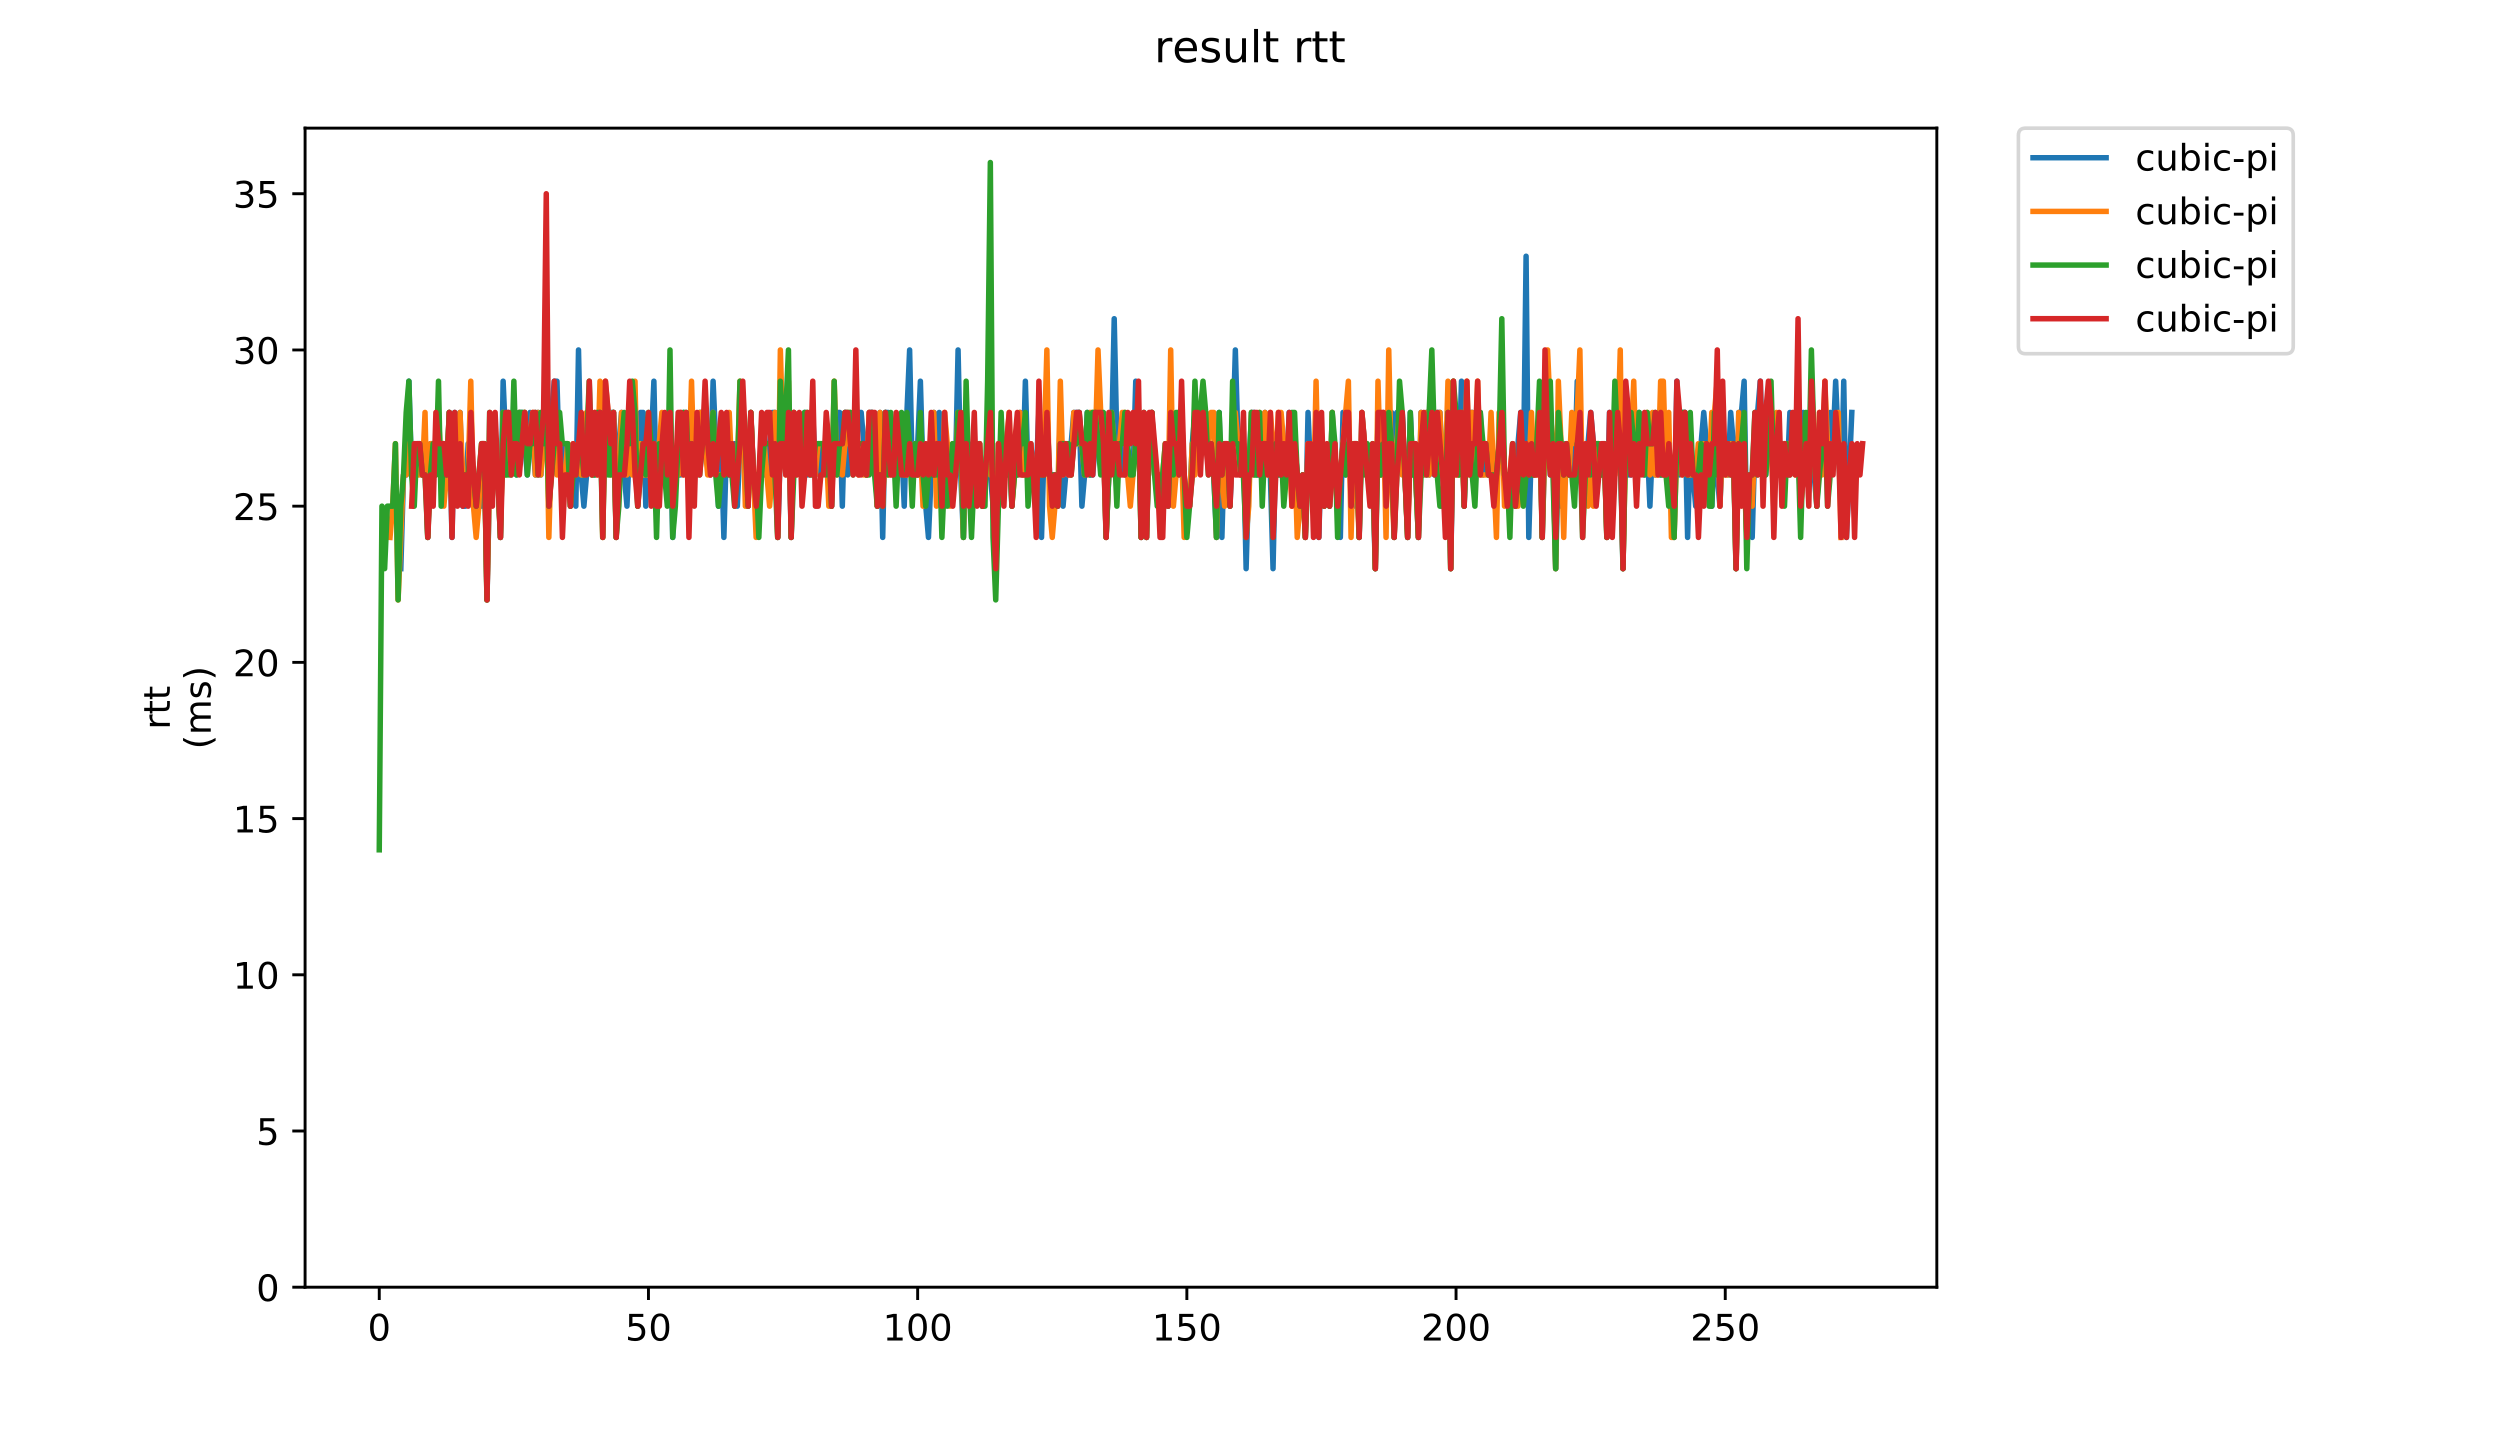 <?xml version="1.0" encoding="utf-8" standalone="no"?>
<!DOCTYPE svg PUBLIC "-//W3C//DTD SVG 1.1//EN"
  "http://www.w3.org/Graphics/SVG/1.1/DTD/svg11.dtd">
<!-- Created with matplotlib (https://matplotlib.org/) -->
<svg height="396pt" version="1.1" viewBox="0 0 684 396" width="684pt" xmlns="http://www.w3.org/2000/svg" xmlns:xlink="http://www.w3.org/1999/xlink">
 <defs>
  <style type="text/css">
*{stroke-linecap:butt;stroke-linejoin:round;}
  </style>
 </defs>
 <g id="figure_1">
  <g id="patch_1">
   <path d="M 0 396 
L 684 396 
L 684 0 
L 0 0 
z
" style="fill:#ffffff;"/>
  </g>
  <g id="axes_1">
   <g id="patch_2">
    <path d="M 83.472 352.174 
L 529.913 352.174 
L 529.913 35.062 
L 83.472 35.062 
z
" style="fill:#ffffff;"/>
   </g>
   <g id="matplotlib.axis_1">
    <g id="xtick_1">
     <g id="line2d_1">
      <defs>
       <path d="M 0 0 
L 0 3.5 
" id="mb4ad4f5ffb" style="stroke:#000000;stroke-width:0.8;"/>
      </defs>
      <g>
       <use style="stroke:#000000;stroke-width:0.8;" x="103.765" xlink:href="#mb4ad4f5ffb" y="352.174"/>
      </g>
     </g>
     <g id="text_1">
      <!-- 0 -->
      <defs>
       <path d="M 31.781 66.406 
Q 24.172 66.406 20.328 58.906 
Q 16.5 51.422 16.5 36.375 
Q 16.5 21.391 20.328 13.891 
Q 24.172 6.391 31.781 6.391 
Q 39.453 6.391 43.281 13.891 
Q 47.125 21.391 47.125 36.375 
Q 47.125 51.422 43.281 58.906 
Q 39.453 66.406 31.781 66.406 
z
M 31.781 74.219 
Q 44.047 74.219 50.516 64.516 
Q 56.984 54.828 56.984 36.375 
Q 56.984 17.969 50.516 8.266 
Q 44.047 -1.422 31.781 -1.422 
Q 19.531 -1.422 13.062 8.266 
Q 6.594 17.969 6.594 36.375 
Q 6.594 54.828 13.062 64.516 
Q 19.531 74.219 31.781 74.219 
z
" id="DejaVuSans-48"/>
      </defs>
      <g transform="translate(100.584 366.773)scale(0.1 -0.1)">
       <use xlink:href="#DejaVuSans-48"/>
      </g>
     </g>
    </g>
    <g id="xtick_2">
     <g id="line2d_2">
      <g>
       <use style="stroke:#000000;stroke-width:0.8;" x="177.418" xlink:href="#mb4ad4f5ffb" y="352.174"/>
      </g>
     </g>
     <g id="text_2">
      <!-- 50 -->
      <defs>
       <path d="M 10.797 72.906 
L 49.516 72.906 
L 49.516 64.594 
L 19.828 64.594 
L 19.828 46.734 
Q 21.969 47.469 24.109 47.828 
Q 26.266 48.188 28.422 48.188 
Q 40.625 48.188 47.75 41.5 
Q 54.891 34.812 54.891 23.391 
Q 54.891 11.625 47.562 5.094 
Q 40.234 -1.422 26.906 -1.422 
Q 22.312 -1.422 17.547 -0.641 
Q 12.797 0.141 7.719 1.703 
L 7.719 11.625 
Q 12.109 9.234 16.797 8.062 
Q 21.484 6.891 26.703 6.891 
Q 35.156 6.891 40.078 11.328 
Q 45.016 15.766 45.016 23.391 
Q 45.016 31 40.078 35.438 
Q 35.156 39.891 26.703 39.891 
Q 22.75 39.891 18.812 39.016 
Q 14.891 38.141 10.797 36.281 
z
" id="DejaVuSans-53"/>
      </defs>
      <g transform="translate(171.055 366.773)scale(0.1 -0.1)">
       <use xlink:href="#DejaVuSans-53"/>
       <use x="63.623" xlink:href="#DejaVuSans-48"/>
      </g>
     </g>
    </g>
    <g id="xtick_3">
     <g id="line2d_3">
      <g>
       <use style="stroke:#000000;stroke-width:0.8;" x="251.071" xlink:href="#mb4ad4f5ffb" y="352.174"/>
      </g>
     </g>
     <g id="text_3">
      <!-- 100 -->
      <defs>
       <path d="M 12.406 8.297 
L 28.516 8.297 
L 28.516 63.922 
L 10.984 60.406 
L 10.984 69.391 
L 28.422 72.906 
L 38.281 72.906 
L 38.281 8.297 
L 54.391 8.297 
L 54.391 0 
L 12.406 0 
z
" id="DejaVuSans-49"/>
      </defs>
      <g transform="translate(241.527 366.773)scale(0.1 -0.1)">
       <use xlink:href="#DejaVuSans-49"/>
       <use x="63.623" xlink:href="#DejaVuSans-48"/>
       <use x="127.246" xlink:href="#DejaVuSans-48"/>
      </g>
     </g>
    </g>
    <g id="xtick_4">
     <g id="line2d_4">
      <g>
       <use style="stroke:#000000;stroke-width:0.8;" x="324.724" xlink:href="#mb4ad4f5ffb" y="352.174"/>
      </g>
     </g>
     <g id="text_4">
      <!-- 150 -->
      <g transform="translate(315.18 366.773)scale(0.1 -0.1)">
       <use xlink:href="#DejaVuSans-49"/>
       <use x="63.623" xlink:href="#DejaVuSans-53"/>
       <use x="127.246" xlink:href="#DejaVuSans-48"/>
      </g>
     </g>
    </g>
    <g id="xtick_5">
     <g id="line2d_5">
      <g>
       <use style="stroke:#000000;stroke-width:0.8;" x="398.376" xlink:href="#mb4ad4f5ffb" y="352.174"/>
      </g>
     </g>
     <g id="text_5">
      <!-- 200 -->
      <defs>
       <path d="M 19.188 8.297 
L 53.609 8.297 
L 53.609 0 
L 7.328 0 
L 7.328 8.297 
Q 12.938 14.109 22.625 23.891 
Q 32.328 33.688 34.812 36.531 
Q 39.547 41.844 41.422 45.531 
Q 43.312 49.219 43.312 52.781 
Q 43.312 58.594 39.234 62.25 
Q 35.156 65.922 28.609 65.922 
Q 23.969 65.922 18.812 64.312 
Q 13.672 62.703 7.812 59.422 
L 7.812 69.391 
Q 13.766 71.781 18.938 73 
Q 24.125 74.219 28.422 74.219 
Q 39.75 74.219 46.484 68.547 
Q 53.219 62.891 53.219 53.422 
Q 53.219 48.922 51.531 44.891 
Q 49.859 40.875 45.406 35.406 
Q 44.188 33.984 37.641 27.219 
Q 31.109 20.453 19.188 8.297 
z
" id="DejaVuSans-50"/>
      </defs>
      <g transform="translate(388.833 366.773)scale(0.1 -0.1)">
       <use xlink:href="#DejaVuSans-50"/>
       <use x="63.623" xlink:href="#DejaVuSans-48"/>
       <use x="127.246" xlink:href="#DejaVuSans-48"/>
      </g>
     </g>
    </g>
    <g id="xtick_6">
     <g id="line2d_6">
      <g>
       <use style="stroke:#000000;stroke-width:0.8;" x="472.029" xlink:href="#mb4ad4f5ffb" y="352.174"/>
      </g>
     </g>
     <g id="text_6">
      <!-- 250 -->
      <g transform="translate(462.486 366.773)scale(0.1 -0.1)">
       <use xlink:href="#DejaVuSans-50"/>
       <use x="63.623" xlink:href="#DejaVuSans-53"/>
       <use x="127.246" xlink:href="#DejaVuSans-48"/>
      </g>
     </g>
    </g>
   </g>
   <g id="matplotlib.axis_2">
    <g id="ytick_1">
     <g id="line2d_7">
      <defs>
       <path d="M 0 0 
L -3.5 0 
" id="m23dacf90a1" style="stroke:#000000;stroke-width:0.8;"/>
      </defs>
      <g>
       <use style="stroke:#000000;stroke-width:0.8;" x="83.472" xlink:href="#m23dacf90a1" y="352.174"/>
      </g>
     </g>
     <g id="text_7">
      <!-- 0 -->
      <g transform="translate(70.11 355.973)scale(0.1 -0.1)">
       <use xlink:href="#DejaVuSans-48"/>
      </g>
     </g>
    </g>
    <g id="ytick_2">
     <g id="line2d_8">
      <g>
       <use style="stroke:#000000;stroke-width:0.8;" x="83.472" xlink:href="#m23dacf90a1" y="309.437"/>
      </g>
     </g>
     <g id="text_8">
      <!-- 5 -->
      <g transform="translate(70.11 313.236)scale(0.1 -0.1)">
       <use xlink:href="#DejaVuSans-53"/>
      </g>
     </g>
    </g>
    <g id="ytick_3">
     <g id="line2d_9">
      <g>
       <use style="stroke:#000000;stroke-width:0.8;" x="83.472" xlink:href="#m23dacf90a1" y="266.699"/>
      </g>
     </g>
     <g id="text_9">
      <!-- 10 -->
      <g transform="translate(63.747 270.499)scale(0.1 -0.1)">
       <use xlink:href="#DejaVuSans-49"/>
       <use x="63.623" xlink:href="#DejaVuSans-48"/>
      </g>
     </g>
    </g>
    <g id="ytick_4">
     <g id="line2d_10">
      <g>
       <use style="stroke:#000000;stroke-width:0.8;" x="83.472" xlink:href="#m23dacf90a1" y="223.962"/>
      </g>
     </g>
     <g id="text_10">
      <!-- 15 -->
      <g transform="translate(63.747 227.761)scale(0.1 -0.1)">
       <use xlink:href="#DejaVuSans-49"/>
       <use x="63.623" xlink:href="#DejaVuSans-53"/>
      </g>
     </g>
    </g>
    <g id="ytick_5">
     <g id="line2d_11">
      <g>
       <use style="stroke:#000000;stroke-width:0.8;" x="83.472" xlink:href="#m23dacf90a1" y="181.224"/>
      </g>
     </g>
     <g id="text_11">
      <!-- 20 -->
      <g transform="translate(63.747 185.024)scale(0.1 -0.1)">
       <use xlink:href="#DejaVuSans-50"/>
       <use x="63.623" xlink:href="#DejaVuSans-48"/>
      </g>
     </g>
    </g>
    <g id="ytick_6">
     <g id="line2d_12">
      <g>
       <use style="stroke:#000000;stroke-width:0.8;" x="83.472" xlink:href="#m23dacf90a1" y="138.487"/>
      </g>
     </g>
     <g id="text_12">
      <!-- 25 -->
      <g transform="translate(63.747 142.286)scale(0.1 -0.1)">
       <use xlink:href="#DejaVuSans-50"/>
       <use x="63.623" xlink:href="#DejaVuSans-53"/>
      </g>
     </g>
    </g>
    <g id="ytick_7">
     <g id="line2d_13">
      <g>
       <use style="stroke:#000000;stroke-width:0.8;" x="83.472" xlink:href="#m23dacf90a1" y="95.75"/>
      </g>
     </g>
     <g id="text_13">
      <!-- 30 -->
      <defs>
       <path d="M 40.578 39.312 
Q 47.656 37.797 51.625 33 
Q 55.609 28.219 55.609 21.188 
Q 55.609 10.406 48.188 4.484 
Q 40.766 -1.422 27.094 -1.422 
Q 22.516 -1.422 17.656 -0.516 
Q 12.797 0.391 7.625 2.203 
L 7.625 11.719 
Q 11.719 9.328 16.594 8.109 
Q 21.484 6.891 26.812 6.891 
Q 36.078 6.891 40.938 10.547 
Q 45.797 14.203 45.797 21.188 
Q 45.797 27.641 41.281 31.266 
Q 36.766 34.906 28.719 34.906 
L 20.219 34.906 
L 20.219 43.016 
L 29.109 43.016 
Q 36.375 43.016 40.234 45.922 
Q 44.094 48.828 44.094 54.297 
Q 44.094 59.906 40.109 62.906 
Q 36.141 65.922 28.719 65.922 
Q 24.656 65.922 20.016 65.031 
Q 15.375 64.156 9.812 62.312 
L 9.812 71.094 
Q 15.438 72.656 20.344 73.438 
Q 25.25 74.219 29.594 74.219 
Q 40.828 74.219 47.359 69.109 
Q 53.906 64.016 53.906 55.328 
Q 53.906 49.266 50.438 45.094 
Q 46.969 40.922 40.578 39.312 
z
" id="DejaVuSans-51"/>
      </defs>
      <g transform="translate(63.747 99.549)scale(0.1 -0.1)">
       <use xlink:href="#DejaVuSans-51"/>
       <use x="63.623" xlink:href="#DejaVuSans-48"/>
      </g>
     </g>
    </g>
    <g id="ytick_8">
     <g id="line2d_14">
      <g>
       <use style="stroke:#000000;stroke-width:0.8;" x="83.472" xlink:href="#m23dacf90a1" y="53.012"/>
      </g>
     </g>
     <g id="text_14">
      <!-- 35 -->
      <g transform="translate(63.747 56.811)scale(0.1 -0.1)">
       <use xlink:href="#DejaVuSans-51"/>
       <use x="63.623" xlink:href="#DejaVuSans-53"/>
      </g>
     </g>
    </g>
    <g id="text_15">
     <!-- rtt -->
     <defs>
      <path d="M 41.109 46.297 
Q 39.594 47.172 37.812 47.578 
Q 36.031 48 33.891 48 
Q 26.266 48 22.188 43.047 
Q 18.109 38.094 18.109 28.812 
L 18.109 0 
L 9.078 0 
L 9.078 54.688 
L 18.109 54.688 
L 18.109 46.188 
Q 20.953 51.172 25.484 53.578 
Q 30.031 56 36.531 56 
Q 37.453 56 38.578 55.875 
Q 39.703 55.766 41.062 55.516 
z
" id="DejaVuSans-114"/>
      <path d="M 18.312 70.219 
L 18.312 54.688 
L 36.812 54.688 
L 36.812 47.703 
L 18.312 47.703 
L 18.312 18.016 
Q 18.312 11.328 20.141 9.422 
Q 21.969 7.516 27.594 7.516 
L 36.812 7.516 
L 36.812 0 
L 27.594 0 
Q 17.188 0 13.234 3.875 
Q 9.281 7.766 9.281 18.016 
L 9.281 47.703 
L 2.688 47.703 
L 2.688 54.688 
L 9.281 54.688 
L 9.281 70.219 
z
" id="DejaVuSans-116"/>
     </defs>
     <g transform="translate(46.47 199.594)rotate(-90)scale(0.1 -0.1)">
      <use xlink:href="#DejaVuSans-114"/>
      <use x="41.113" xlink:href="#DejaVuSans-116"/>
      <use x="80.322" xlink:href="#DejaVuSans-116"/>
     </g>
     <!-- (ms) -->
     <defs>
      <path d="M 31 75.875 
Q 24.469 64.656 21.281 53.656 
Q 18.109 42.672 18.109 31.391 
Q 18.109 20.125 21.312 9.062 
Q 24.516 -2 31 -13.188 
L 23.188 -13.188 
Q 15.875 -1.703 12.234 9.375 
Q 8.594 20.453 8.594 31.391 
Q 8.594 42.281 12.203 53.312 
Q 15.828 64.359 23.188 75.875 
z
" id="DejaVuSans-40"/>
      <path d="M 52 44.188 
Q 55.375 50.25 60.062 53.125 
Q 64.75 56 71.094 56 
Q 79.641 56 84.281 50.016 
Q 88.922 44.047 88.922 33.016 
L 88.922 0 
L 79.891 0 
L 79.891 32.719 
Q 79.891 40.578 77.094 44.375 
Q 74.312 48.188 68.609 48.188 
Q 61.625 48.188 57.562 43.547 
Q 53.516 38.922 53.516 30.906 
L 53.516 0 
L 44.484 0 
L 44.484 32.719 
Q 44.484 40.625 41.703 44.406 
Q 38.922 48.188 33.109 48.188 
Q 26.219 48.188 22.156 43.531 
Q 18.109 38.875 18.109 30.906 
L 18.109 0 
L 9.078 0 
L 9.078 54.688 
L 18.109 54.688 
L 18.109 46.188 
Q 21.188 51.219 25.484 53.609 
Q 29.781 56 35.688 56 
Q 41.656 56 45.828 52.969 
Q 50 49.953 52 44.188 
z
" id="DejaVuSans-109"/>
      <path d="M 44.281 53.078 
L 44.281 44.578 
Q 40.484 46.531 36.375 47.5 
Q 32.281 48.484 27.875 48.484 
Q 21.188 48.484 17.844 46.438 
Q 14.5 44.391 14.5 40.281 
Q 14.5 37.156 16.891 35.375 
Q 19.281 33.594 26.516 31.984 
L 29.594 31.297 
Q 39.156 29.25 43.188 25.516 
Q 47.219 21.781 47.219 15.094 
Q 47.219 7.469 41.188 3.016 
Q 35.156 -1.422 24.609 -1.422 
Q 20.219 -1.422 15.453 -0.562 
Q 10.688 0.297 5.422 2 
L 5.422 11.281 
Q 10.406 8.688 15.234 7.391 
Q 20.062 6.109 24.812 6.109 
Q 31.156 6.109 34.562 8.281 
Q 37.984 10.453 37.984 14.406 
Q 37.984 18.062 35.516 20.016 
Q 33.062 21.969 24.703 23.781 
L 21.578 24.516 
Q 13.234 26.266 9.516 29.906 
Q 5.812 33.547 5.812 39.891 
Q 5.812 47.609 11.281 51.797 
Q 16.75 56 26.812 56 
Q 31.781 56 36.172 55.266 
Q 40.578 54.547 44.281 53.078 
z
" id="DejaVuSans-115"/>
      <path d="M 8.016 75.875 
L 15.828 75.875 
Q 23.141 64.359 26.781 53.312 
Q 30.422 42.281 30.422 31.391 
Q 30.422 20.453 26.781 9.375 
Q 23.141 -1.703 15.828 -13.188 
L 8.016 -13.188 
Q 14.5 -2 17.703 9.062 
Q 20.906 20.125 20.906 31.391 
Q 20.906 42.672 17.703 53.656 
Q 14.5 64.656 8.016 75.875 
z
" id="DejaVuSans-41"/>
     </defs>
     <g transform="translate(57.668 204.995)rotate(-90)scale(0.1 -0.1)">
      <use xlink:href="#DejaVuSans-40"/>
      <use x="39.014" xlink:href="#DejaVuSans-109"/>
      <use x="136.426" xlink:href="#DejaVuSans-115"/>
      <use x="188.525" xlink:href="#DejaVuSans-41"/>
     </g>
    </g>
   </g>
   <g id="line2d_15">
    <path clip-path="url(#p49f159e27f)" d="M 109.668 155.582 
L 110.404 129.94 
L 111.141 129.94 
L 111.877 104.297 
L 112.614 129.94 
L 113.35 121.392 
L 114.087 129.94 
L 114.823 121.392 
L 115.56 129.94 
L 116.296 121.392 
L 117.033 147.035 
L 117.769 121.392 
L 118.506 121.392 
L 119.243 129.94 
L 119.979 121.392 
L 121.452 121.392 
L 122.189 129.94 
L 122.925 112.845 
L 123.662 147.035 
L 124.398 112.845 
L 125.135 129.94 
L 125.871 112.845 
L 126.608 138.487 
L 127.344 138.487 
L 128.081 121.392 
L 128.817 129.94 
L 129.554 129.94 
L 130.29 138.487 
L 131.027 129.94 
L 131.763 138.487 
L 132.5 121.392 
L 133.237 164.13 
L 133.973 129.94 
L 136.183 129.94 
L 136.919 147.035 
L 137.656 104.297 
L 138.392 121.392 
L 139.129 112.845 
L 139.865 121.392 
L 140.602 121.392 
L 141.338 129.94 
L 142.075 112.845 
L 142.811 112.845 
L 144.284 129.94 
L 145.021 112.845 
L 146.494 129.94 
L 147.231 112.845 
L 147.967 129.94 
L 148.704 112.845 
L 149.44 104.297 
L 150.177 138.487 
L 150.913 112.845 
L 151.65 104.297 
L 152.386 104.297 
L 153.123 129.94 
L 153.859 129.94 
L 154.596 121.392 
L 155.332 121.392 
L 156.069 138.487 
L 156.805 129.94 
L 157.542 138.487 
L 158.279 95.75 
L 159.015 129.94 
L 159.752 138.487 
L 161.225 121.392 
L 161.961 121.392 
L 162.698 129.94 
L 163.434 112.845 
L 164.907 129.94 
L 165.644 121.392 
L 166.38 121.392 
L 167.117 112.845 
L 167.853 112.845 
L 168.59 147.035 
L 169.326 121.392 
L 170.063 112.845 
L 170.799 129.94 
L 171.536 138.487 
L 172.273 121.392 
L 173.009 121.392 
L 173.746 112.845 
L 174.482 138.487 
L 175.219 112.845 
L 175.955 112.845 
L 176.692 138.487 
L 177.428 121.392 
L 178.165 121.392 
L 178.901 104.297 
L 179.638 138.487 
L 180.374 121.392 
L 181.847 121.392 
L 182.584 129.94 
L 183.32 112.845 
L 184.057 147.035 
L 184.794 129.94 
L 186.267 129.94 
L 187.003 112.845 
L 188.476 129.94 
L 189.213 121.392 
L 189.949 129.94 
L 190.686 129.94 
L 191.422 112.845 
L 192.895 112.845 
L 194.368 129.94 
L 195.105 104.297 
L 196.578 138.487 
L 197.315 121.392 
L 198.051 147.035 
L 198.788 121.392 
L 199.524 129.94 
L 200.261 129.94 
L 200.997 121.392 
L 201.734 138.487 
L 202.47 121.392 
L 203.943 121.392 
L 204.68 138.487 
L 205.416 112.845 
L 206.153 129.94 
L 209.835 129.94 
L 211.309 112.845 
L 212.045 112.845 
L 212.782 147.035 
L 213.518 121.392 
L 214.255 112.845 
L 215.728 112.845 
L 216.464 147.035 
L 217.201 112.845 
L 217.937 121.392 
L 218.674 121.392 
L 219.41 129.94 
L 220.147 112.845 
L 220.883 129.94 
L 221.62 112.845 
L 222.356 112.845 
L 223.093 129.94 
L 223.83 121.392 
L 224.566 129.94 
L 225.303 121.392 
L 226.039 129.94 
L 226.776 121.392 
L 227.512 138.487 
L 228.249 112.845 
L 229.722 112.845 
L 230.458 138.487 
L 231.195 112.845 
L 231.931 129.94 
L 232.668 121.392 
L 234.141 121.392 
L 234.877 112.845 
L 235.614 112.845 
L 237.087 129.94 
L 237.824 112.845 
L 238.56 112.845 
L 239.297 121.392 
L 240.033 138.487 
L 240.77 112.845 
L 241.506 147.035 
L 242.243 112.845 
L 242.979 112.845 
L 244.452 129.94 
L 245.189 121.392 
L 245.925 129.94 
L 246.662 121.392 
L 247.398 138.487 
L 248.135 112.845 
L 248.871 95.75 
L 249.608 129.94 
L 250.345 121.392 
L 251.081 121.392 
L 251.818 104.297 
L 252.554 129.94 
L 254.027 147.035 
L 255.5 112.845 
L 256.237 121.392 
L 256.973 112.845 
L 257.71 138.487 
L 259.183 121.392 
L 259.919 129.94 
L 260.656 121.392 
L 261.392 129.94 
L 262.129 95.75 
L 262.866 129.94 
L 263.602 147.035 
L 264.339 121.392 
L 265.075 121.392 
L 265.812 129.94 
L 266.548 129.94 
L 267.285 121.392 
L 268.758 138.487 
L 270.231 121.392 
L 271.704 138.487 
L 272.44 155.582 
L 273.177 121.392 
L 273.913 129.94 
L 275.387 129.94 
L 276.123 121.392 
L 276.86 138.487 
L 277.596 121.392 
L 278.333 129.94 
L 279.069 112.845 
L 279.806 129.94 
L 280.542 104.297 
L 281.279 129.94 
L 282.015 121.392 
L 282.752 129.94 
L 283.488 129.94 
L 284.225 112.845 
L 284.961 147.035 
L 285.698 121.392 
L 286.434 112.845 
L 287.171 129.94 
L 288.644 129.94 
L 289.381 138.487 
L 290.117 112.845 
L 290.854 138.487 
L 292.327 121.392 
L 293.063 121.392 
L 293.8 112.845 
L 295.273 112.845 
L 296.009 138.487 
L 296.746 129.94 
L 297.482 112.845 
L 298.219 129.94 
L 298.955 129.94 
L 299.692 121.392 
L 300.428 121.392 
L 301.165 112.845 
L 301.902 121.392 
L 302.638 147.035 
L 303.375 129.94 
L 304.111 121.392 
L 304.848 87.202 
L 305.584 121.392 
L 306.321 129.94 
L 307.057 121.392 
L 307.794 129.94 
L 310.003 129.94 
L 310.74 104.297 
L 311.476 112.845 
L 312.213 147.035 
L 312.949 121.392 
L 313.686 147.035 
L 314.423 121.392 
L 315.159 112.845 
L 315.896 129.94 
L 318.842 129.94 
L 319.578 138.487 
L 320.315 112.845 
L 321.051 129.94 
L 322.524 129.94 
L 323.261 121.392 
L 324.734 138.487 
L 325.47 138.487 
L 326.207 121.392 
L 326.944 112.845 
L 328.417 112.845 
L 329.153 121.392 
L 329.89 112.845 
L 330.626 121.392 
L 331.363 121.392 
L 332.099 129.94 
L 332.836 147.035 
L 333.572 112.845 
L 334.309 147.035 
L 335.045 121.392 
L 336.518 138.487 
L 337.255 121.392 
L 337.991 95.75 
L 338.728 121.392 
L 340.201 121.392 
L 340.938 155.582 
L 341.674 129.94 
L 342.411 112.845 
L 343.147 112.845 
L 343.884 129.94 
L 345.357 129.94 
L 346.093 112.845 
L 347.566 129.94 
L 348.303 155.582 
L 349.039 121.392 
L 349.776 129.94 
L 350.512 129.94 
L 351.249 121.392 
L 351.985 129.94 
L 352.722 112.845 
L 353.459 121.392 
L 354.195 121.392 
L 355.668 138.487 
L 356.405 129.94 
L 357.141 147.035 
L 357.878 112.845 
L 358.614 129.94 
L 359.351 138.487 
L 360.087 129.94 
L 360.824 147.035 
L 361.56 121.392 
L 362.297 138.487 
L 363.033 129.94 
L 363.77 138.487 
L 364.506 112.845 
L 365.243 129.94 
L 365.98 129.94 
L 366.716 147.035 
L 367.453 112.845 
L 368.189 129.94 
L 368.926 121.392 
L 370.399 138.487 
L 371.135 121.392 
L 371.872 147.035 
L 372.608 112.845 
L 374.081 129.94 
L 375.554 129.94 
L 376.291 155.582 
L 377.027 112.845 
L 377.764 129.94 
L 378.5 121.392 
L 379.237 129.94 
L 380.71 112.845 
L 381.447 147.035 
L 382.183 112.845 
L 382.92 121.392 
L 383.656 112.845 
L 385.129 147.035 
L 385.866 112.845 
L 386.602 129.94 
L 387.339 129.94 
L 388.075 147.035 
L 388.812 112.845 
L 389.548 129.94 
L 390.285 112.845 
L 391.021 129.94 
L 391.758 121.392 
L 392.495 129.94 
L 393.231 112.845 
L 393.968 112.845 
L 394.704 129.94 
L 395.441 138.487 
L 396.177 112.845 
L 396.914 155.582 
L 397.65 112.845 
L 398.387 112.845 
L 399.123 129.94 
L 399.86 104.297 
L 400.596 138.487 
L 401.333 112.845 
L 402.806 112.845 
L 403.542 129.94 
L 405.016 112.845 
L 405.752 129.94 
L 406.489 121.392 
L 407.225 129.94 
L 407.962 121.392 
L 408.698 129.94 
L 409.435 129.94 
L 410.908 112.845 
L 411.644 129.94 
L 413.854 129.94 
L 414.59 138.487 
L 415.327 121.392 
L 416.063 112.845 
L 416.8 129.94 
L 417.536 70.107 
L 418.273 147.035 
L 419.01 121.392 
L 419.746 129.94 
L 421.219 112.845 
L 421.956 147.035 
L 422.692 121.392 
L 423.429 112.845 
L 424.165 129.94 
L 424.902 121.392 
L 425.638 155.582 
L 426.375 121.392 
L 427.111 138.487 
L 427.848 121.392 
L 428.584 129.94 
L 429.321 129.94 
L 430.057 121.392 
L 430.794 129.94 
L 431.531 104.297 
L 433.004 138.487 
L 435.213 112.845 
L 436.686 129.94 
L 437.423 121.392 
L 438.159 129.94 
L 438.896 121.392 
L 439.632 147.035 
L 440.369 112.845 
L 441.105 129.94 
L 441.842 112.845 
L 442.578 112.845 
L 443.315 121.392 
L 444.052 155.582 
L 444.788 112.845 
L 445.525 129.94 
L 446.261 129.94 
L 446.998 112.845 
L 447.734 129.94 
L 448.471 112.845 
L 449.944 129.94 
L 450.68 121.392 
L 451.417 138.487 
L 452.153 121.392 
L 452.89 129.94 
L 453.626 112.845 
L 454.363 129.94 
L 455.099 112.845 
L 455.836 121.392 
L 456.572 121.392 
L 457.309 138.487 
L 458.046 147.035 
L 458.782 104.297 
L 459.519 129.94 
L 460.255 112.845 
L 460.992 112.845 
L 461.728 147.035 
L 462.465 121.392 
L 463.938 138.487 
L 466.147 112.845 
L 468.357 138.487 
L 469.093 121.392 
L 470.567 138.487 
L 471.303 121.392 
L 472.04 121.392 
L 472.776 129.94 
L 473.513 112.845 
L 474.249 121.392 
L 474.986 155.582 
L 475.722 112.845 
L 476.459 112.845 
L 477.195 104.297 
L 477.932 147.035 
L 478.668 129.94 
L 479.405 147.035 
L 480.141 121.392 
L 481.614 104.297 
L 482.351 129.94 
L 483.088 129.94 
L 484.561 112.845 
L 485.297 129.94 
L 486.034 121.392 
L 486.77 129.94 
L 487.507 121.392 
L 488.243 121.392 
L 488.98 129.94 
L 489.716 112.845 
L 490.453 121.392 
L 491.189 112.845 
L 491.926 121.392 
L 492.662 138.487 
L 493.399 112.845 
L 494.872 129.94 
L 495.608 121.392 
L 497.082 138.487 
L 497.818 121.392 
L 498.555 112.845 
L 500.028 129.94 
L 500.764 112.845 
L 501.501 121.392 
L 502.237 104.297 
L 503.71 138.487 
L 504.447 104.297 
L 505.183 147.035 
L 506.656 112.845 
L 506.656 112.845 
" style="fill:none;stroke:#1f77b4;stroke-linecap:square;stroke-width:1.5;"/>
   </g>
   <g id="line2d_16">
    <path clip-path="url(#p49f159e27f)" d="M 106.71 147.035 
L 107.446 138.487 
L 108.183 121.392 
L 108.919 164.13 
L 110.392 129.94 
L 111.129 129.94 
L 111.865 121.392 
L 112.602 129.94 
L 113.338 121.392 
L 114.075 129.94 
L 115.548 129.94 
L 116.285 112.845 
L 117.021 147.035 
L 117.758 121.392 
L 118.494 121.392 
L 119.231 129.94 
L 119.967 112.845 
L 120.704 129.94 
L 121.44 138.487 
L 122.177 129.94 
L 122.913 112.845 
L 123.65 138.487 
L 124.386 129.94 
L 125.123 129.94 
L 125.859 112.845 
L 126.596 129.94 
L 128.069 129.94 
L 128.806 104.297 
L 129.542 138.487 
L 130.279 147.035 
L 131.015 138.487 
L 131.752 121.392 
L 132.488 121.392 
L 133.225 164.13 
L 133.961 129.94 
L 136.171 129.94 
L 136.907 147.035 
L 137.644 112.845 
L 138.38 129.94 
L 139.854 112.845 
L 140.59 121.392 
L 141.327 121.392 
L 142.063 112.845 
L 142.8 121.392 
L 143.536 112.845 
L 144.273 121.392 
L 145.009 121.392 
L 145.746 112.845 
L 146.482 129.94 
L 147.219 112.845 
L 147.955 129.94 
L 148.692 121.392 
L 149.428 104.297 
L 150.165 147.035 
L 150.901 121.392 
L 151.638 112.845 
L 152.374 129.94 
L 154.584 129.94 
L 155.321 121.392 
L 156.057 138.487 
L 156.794 121.392 
L 157.53 129.94 
L 158.267 121.392 
L 159.003 129.94 
L 159.74 129.94 
L 160.476 112.845 
L 161.949 129.94 
L 162.686 112.845 
L 163.422 129.94 
L 164.159 104.297 
L 164.895 147.035 
L 165.632 104.297 
L 166.369 112.845 
L 167.105 129.94 
L 167.842 112.845 
L 168.578 147.035 
L 170.051 112.845 
L 171.524 129.94 
L 172.261 121.392 
L 172.997 129.94 
L 173.734 104.297 
L 174.47 138.487 
L 175.207 121.392 
L 175.943 129.94 
L 177.416 129.94 
L 178.153 121.392 
L 178.89 121.392 
L 179.626 129.94 
L 181.099 112.845 
L 181.836 129.94 
L 182.572 129.94 
L 183.309 121.392 
L 184.045 138.487 
L 184.782 129.94 
L 185.518 129.94 
L 186.255 112.845 
L 186.991 129.94 
L 187.728 121.392 
L 188.464 129.94 
L 189.201 104.297 
L 189.937 129.94 
L 190.674 129.94 
L 191.411 112.845 
L 192.147 112.845 
L 193.62 129.94 
L 194.357 129.94 
L 195.093 112.845 
L 195.83 129.94 
L 198.039 129.94 
L 199.512 112.845 
L 200.249 129.94 
L 201.722 129.94 
L 202.458 104.297 
L 203.195 112.845 
L 203.931 138.487 
L 204.668 138.487 
L 205.405 112.845 
L 206.878 147.035 
L 207.614 129.94 
L 208.351 121.392 
L 209.087 121.392 
L 210.56 138.487 
L 211.297 129.94 
L 212.033 112.845 
L 212.77 147.035 
L 213.506 95.75 
L 214.243 121.392 
L 214.979 129.94 
L 215.716 104.297 
L 216.452 147.035 
L 217.189 112.845 
L 217.926 129.94 
L 218.662 121.392 
L 219.399 129.94 
L 220.135 129.94 
L 221.608 112.845 
L 222.345 129.94 
L 223.081 129.94 
L 223.818 121.392 
L 226.027 121.392 
L 226.764 138.487 
L 227.5 138.487 
L 228.237 104.297 
L 228.973 129.94 
L 229.71 121.392 
L 230.447 129.94 
L 231.183 121.392 
L 231.92 121.392 
L 232.656 112.845 
L 233.393 121.392 
L 234.129 112.845 
L 234.866 129.94 
L 235.602 121.392 
L 236.339 129.94 
L 237.075 129.94 
L 237.812 112.845 
L 238.548 121.392 
L 239.285 121.392 
L 240.021 138.487 
L 240.758 112.845 
L 241.494 138.487 
L 242.231 121.392 
L 242.967 129.94 
L 243.704 129.94 
L 244.441 121.392 
L 245.177 121.392 
L 245.914 129.94 
L 246.65 121.392 
L 247.387 129.94 
L 248.123 129.94 
L 248.86 121.392 
L 249.596 129.94 
L 250.333 121.392 
L 251.069 129.94 
L 251.806 121.392 
L 252.542 138.487 
L 253.279 129.94 
L 254.015 129.94 
L 255.488 112.845 
L 256.225 138.487 
L 256.962 129.94 
L 257.698 138.487 
L 258.435 112.845 
L 259.171 121.392 
L 259.908 138.487 
L 260.644 121.392 
L 261.381 129.94 
L 262.117 112.845 
L 262.854 121.392 
L 263.59 147.035 
L 264.327 112.845 
L 265.063 129.94 
L 265.8 129.94 
L 266.536 121.392 
L 267.273 129.94 
L 268.009 121.392 
L 268.746 138.487 
L 270.219 121.392 
L 270.956 129.94 
L 271.692 129.94 
L 272.429 155.582 
L 273.165 121.392 
L 273.902 129.94 
L 274.638 129.94 
L 276.111 112.845 
L 276.848 138.487 
L 277.584 129.94 
L 278.321 129.94 
L 279.057 112.845 
L 279.794 129.94 
L 281.267 129.94 
L 282.003 121.392 
L 282.74 129.94 
L 284.95 129.94 
L 285.686 121.392 
L 286.423 95.75 
L 287.159 138.487 
L 287.896 147.035 
L 288.632 138.487 
L 289.369 138.487 
L 290.105 104.297 
L 290.842 129.94 
L 291.578 121.392 
L 292.315 129.94 
L 293.051 129.94 
L 293.788 112.845 
L 294.524 121.392 
L 295.998 121.392 
L 296.734 129.94 
L 298.207 112.845 
L 298.944 112.845 
L 299.68 121.392 
L 300.417 95.75 
L 301.153 112.845 
L 301.89 121.392 
L 302.626 147.035 
L 304.099 112.845 
L 304.836 121.392 
L 306.309 121.392 
L 307.045 112.845 
L 307.782 112.845 
L 308.519 129.94 
L 309.255 138.487 
L 311.465 112.845 
L 312.201 147.035 
L 312.938 121.392 
L 313.674 147.035 
L 314.411 121.392 
L 315.147 112.845 
L 315.884 129.94 
L 318.093 129.94 
L 318.83 121.392 
L 319.566 138.487 
L 320.303 95.75 
L 321.039 138.487 
L 321.776 129.94 
L 322.513 112.845 
L 323.249 121.392 
L 323.986 147.035 
L 324.722 138.487 
L 325.459 138.487 
L 326.195 121.392 
L 326.932 129.94 
L 327.668 121.392 
L 329.141 121.392 
L 329.878 112.845 
L 330.614 121.392 
L 331.351 112.845 
L 332.087 112.845 
L 332.824 147.035 
L 333.56 121.392 
L 335.034 138.487 
L 335.77 121.392 
L 336.507 138.487 
L 337.243 112.845 
L 337.98 112.845 
L 339.453 129.94 
L 340.189 121.392 
L 340.926 147.035 
L 341.662 138.487 
L 342.399 112.845 
L 343.135 129.94 
L 344.608 112.845 
L 345.345 129.94 
L 346.081 112.845 
L 346.818 129.94 
L 347.555 112.845 
L 349.028 129.94 
L 349.764 112.845 
L 350.501 112.845 
L 351.237 121.392 
L 352.71 121.392 
L 353.447 138.487 
L 354.183 121.392 
L 354.92 147.035 
L 356.393 129.94 
L 357.129 147.035 
L 357.866 121.392 
L 359.339 138.487 
L 360.075 104.297 
L 360.812 138.487 
L 361.549 121.392 
L 362.285 138.487 
L 363.022 129.94 
L 363.758 138.487 
L 364.495 112.845 
L 365.231 129.94 
L 365.968 138.487 
L 368.914 104.297 
L 369.65 147.035 
L 370.387 121.392 
L 371.123 129.94 
L 371.86 147.035 
L 372.596 112.845 
L 374.07 129.94 
L 374.806 129.94 
L 375.543 121.392 
L 376.279 155.582 
L 377.016 104.297 
L 377.752 129.94 
L 378.489 112.845 
L 379.225 147.035 
L 379.962 95.75 
L 380.698 129.94 
L 381.435 147.035 
L 382.171 121.392 
L 382.908 112.845 
L 383.644 129.94 
L 384.381 129.94 
L 385.117 147.035 
L 385.854 121.392 
L 386.591 121.392 
L 387.327 129.94 
L 388.064 147.035 
L 388.8 112.845 
L 389.537 129.94 
L 390.273 112.845 
L 391.01 129.94 
L 392.483 112.845 
L 393.219 129.94 
L 393.956 112.845 
L 394.692 129.94 
L 395.429 129.94 
L 396.165 104.297 
L 396.902 155.582 
L 397.638 104.297 
L 398.375 129.94 
L 399.111 129.94 
L 399.848 112.845 
L 400.585 138.487 
L 401.321 104.297 
L 402.058 129.94 
L 402.794 112.845 
L 403.531 129.94 
L 404.267 104.297 
L 405.004 129.94 
L 407.213 129.94 
L 407.95 112.845 
L 409.423 147.035 
L 410.159 112.845 
L 410.896 112.845 
L 411.632 138.487 
L 412.369 129.94 
L 413.106 129.94 
L 413.842 121.392 
L 414.579 138.487 
L 415.315 138.487 
L 416.052 129.94 
L 418.261 129.94 
L 418.998 112.845 
L 419.734 129.94 
L 420.471 129.94 
L 421.207 112.845 
L 421.944 147.035 
L 423.417 95.75 
L 424.153 112.845 
L 424.89 121.392 
L 425.627 155.582 
L 426.363 104.297 
L 427.1 121.392 
L 427.836 147.035 
L 428.573 121.392 
L 429.309 129.94 
L 430.046 112.845 
L 430.782 121.392 
L 431.519 112.845 
L 432.255 95.75 
L 432.992 138.487 
L 433.728 129.94 
L 434.465 138.487 
L 435.201 129.94 
L 435.938 138.487 
L 436.674 121.392 
L 437.411 121.392 
L 438.148 129.94 
L 438.884 121.392 
L 439.621 147.035 
L 440.357 121.392 
L 441.094 129.94 
L 441.83 129.94 
L 442.567 121.392 
L 443.303 95.75 
L 444.04 155.582 
L 444.776 121.392 
L 445.513 112.845 
L 446.249 121.392 
L 446.986 104.297 
L 447.722 129.94 
L 448.459 129.94 
L 449.195 121.392 
L 449.932 121.392 
L 450.668 112.845 
L 451.405 129.94 
L 452.142 112.845 
L 452.878 129.94 
L 453.615 129.94 
L 454.351 104.297 
L 455.088 104.297 
L 455.824 129.94 
L 456.561 112.845 
L 457.297 147.035 
L 458.034 147.035 
L 458.77 121.392 
L 459.507 112.845 
L 460.243 129.94 
L 460.98 121.392 
L 461.716 129.94 
L 463.926 129.94 
L 464.663 121.392 
L 465.399 129.94 
L 466.136 121.392 
L 466.872 129.94 
L 467.609 129.94 
L 468.345 112.845 
L 469.082 112.845 
L 469.818 104.297 
L 470.555 138.487 
L 471.291 121.392 
L 472.028 129.94 
L 472.764 129.94 
L 473.501 121.392 
L 474.237 121.392 
L 474.974 155.582 
L 475.71 112.845 
L 477.184 129.94 
L 477.92 147.035 
L 478.657 129.94 
L 479.393 138.487 
L 480.13 121.392 
L 481.603 121.392 
L 482.339 129.94 
L 483.076 112.845 
L 483.812 121.392 
L 484.549 121.392 
L 485.285 138.487 
L 486.022 112.845 
L 487.495 129.94 
L 488.231 121.392 
L 490.441 121.392 
L 491.178 129.94 
L 491.914 112.845 
L 492.651 138.487 
L 494.124 121.392 
L 496.333 121.392 
L 497.07 138.487 
L 497.806 112.845 
L 498.543 129.94 
L 499.279 104.297 
L 500.016 121.392 
L 500.752 129.94 
L 501.489 121.392 
L 502.225 121.392 
L 502.962 112.845 
L 503.699 147.035 
L 503.699 147.035 
" style="fill:none;stroke:#ff7f0e;stroke-linecap:square;stroke-width:1.5;"/>
   </g>
   <g id="line2d_17">
    <path clip-path="url(#p49f159e27f)" d="M 103.765 232.509 
L 104.502 138.487 
L 105.238 155.582 
L 105.975 138.487 
L 107.448 138.487 
L 108.184 121.392 
L 108.921 164.13 
L 109.657 138.487 
L 110.394 129.94 
L 111.13 112.845 
L 111.867 104.297 
L 112.603 129.94 
L 113.34 138.487 
L 114.076 121.392 
L 114.813 121.392 
L 115.55 129.94 
L 116.286 129.94 
L 117.023 147.035 
L 117.759 129.94 
L 118.496 121.392 
L 119.232 129.94 
L 119.969 104.297 
L 120.705 138.487 
L 121.442 121.392 
L 122.178 129.94 
L 122.915 112.845 
L 123.651 138.487 
L 124.388 129.94 
L 128.071 129.94 
L 128.807 121.392 
L 130.28 138.487 
L 131.753 121.392 
L 132.49 121.392 
L 133.226 164.13 
L 133.963 112.845 
L 134.699 129.94 
L 135.436 121.392 
L 136.172 129.94 
L 136.909 147.035 
L 137.645 112.845 
L 138.382 129.94 
L 139.855 129.94 
L 140.592 104.297 
L 141.328 129.94 
L 142.065 112.845 
L 143.538 112.845 
L 144.274 129.94 
L 145.011 121.392 
L 145.747 121.392 
L 146.484 112.845 
L 147.22 129.94 
L 147.957 112.845 
L 148.693 121.392 
L 149.43 112.845 
L 150.166 138.487 
L 151.639 121.392 
L 152.376 121.392 
L 153.112 112.845 
L 153.849 121.392 
L 155.322 121.392 
L 156.059 138.487 
L 156.795 129.94 
L 157.532 129.94 
L 158.268 121.392 
L 159.005 121.392 
L 159.741 129.94 
L 160.478 121.392 
L 161.214 104.297 
L 161.951 129.94 
L 162.687 129.94 
L 163.424 112.845 
L 164.16 112.845 
L 164.897 147.035 
L 165.633 112.845 
L 166.37 129.94 
L 167.107 129.94 
L 167.843 112.845 
L 168.58 147.035 
L 169.316 138.487 
L 170.053 121.392 
L 170.789 112.845 
L 171.526 121.392 
L 172.262 121.392 
L 172.999 104.297 
L 173.735 112.845 
L 174.472 138.487 
L 175.945 121.392 
L 176.681 129.94 
L 177.418 112.845 
L 178.154 121.392 
L 178.891 121.392 
L 179.628 147.035 
L 180.364 121.392 
L 181.101 121.392 
L 182.574 138.487 
L 183.31 95.75 
L 184.047 147.035 
L 184.783 138.487 
L 185.52 121.392 
L 186.256 121.392 
L 186.993 112.845 
L 187.729 112.845 
L 188.466 129.94 
L 189.202 121.392 
L 189.939 129.94 
L 190.675 121.392 
L 191.412 129.94 
L 192.885 112.845 
L 193.622 121.392 
L 194.358 121.392 
L 195.095 112.845 
L 195.831 129.94 
L 196.568 138.487 
L 197.304 129.94 
L 198.777 129.94 
L 199.514 121.392 
L 200.987 138.487 
L 201.723 129.94 
L 202.46 104.297 
L 203.933 121.392 
L 204.669 138.487 
L 205.406 112.845 
L 206.143 129.94 
L 206.879 129.94 
L 207.616 147.035 
L 208.352 129.94 
L 209.089 121.392 
L 211.298 121.392 
L 212.035 129.94 
L 212.771 147.035 
L 213.508 104.297 
L 214.244 121.392 
L 214.981 112.845 
L 215.717 95.75 
L 216.454 147.035 
L 217.19 129.94 
L 217.927 121.392 
L 218.664 121.392 
L 219.4 129.94 
L 220.137 112.845 
L 220.873 112.845 
L 221.61 129.94 
L 222.346 129.94 
L 223.083 121.392 
L 225.292 121.392 
L 226.029 129.94 
L 226.765 121.392 
L 227.502 138.487 
L 228.238 104.297 
L 228.975 129.94 
L 229.711 121.392 
L 230.448 121.392 
L 231.185 112.845 
L 232.658 112.845 
L 233.394 129.94 
L 234.131 121.392 
L 236.34 121.392 
L 237.077 129.94 
L 237.813 129.94 
L 238.55 112.845 
L 239.286 129.94 
L 240.023 138.487 
L 240.759 129.94 
L 241.496 138.487 
L 242.232 112.845 
L 242.969 129.94 
L 243.705 112.845 
L 244.442 121.392 
L 245.179 138.487 
L 245.915 121.392 
L 246.652 112.845 
L 247.388 129.94 
L 248.125 112.845 
L 248.861 121.392 
L 249.598 138.487 
L 250.334 121.392 
L 251.071 129.94 
L 251.807 112.845 
L 252.544 129.94 
L 253.28 138.487 
L 254.017 129.94 
L 256.226 129.94 
L 256.963 121.392 
L 257.7 147.035 
L 258.436 129.94 
L 259.173 138.487 
L 260.646 121.392 
L 261.382 129.94 
L 262.119 112.845 
L 262.855 112.845 
L 263.592 147.035 
L 264.328 104.297 
L 265.065 129.94 
L 265.801 147.035 
L 266.538 129.94 
L 267.274 121.392 
L 268.011 121.392 
L 268.747 138.487 
L 269.484 138.487 
L 270.221 104.297 
L 270.957 44.465 
L 271.694 147.035 
L 272.43 164.13 
L 273.903 112.845 
L 274.64 129.94 
L 275.376 129.94 
L 276.113 121.392 
L 276.849 138.487 
L 277.586 129.94 
L 278.322 129.94 
L 279.059 121.392 
L 279.795 121.392 
L 280.532 112.845 
L 281.268 138.487 
L 282.005 129.94 
L 285.688 129.94 
L 286.424 121.392 
L 287.161 129.94 
L 288.634 129.94 
L 289.37 138.487 
L 290.107 121.392 
L 292.316 121.392 
L 293.053 129.94 
L 293.789 121.392 
L 294.526 121.392 
L 295.262 112.845 
L 296.736 129.94 
L 297.472 112.845 
L 298.209 129.94 
L 298.945 112.845 
L 299.682 112.845 
L 301.155 129.94 
L 301.891 112.845 
L 302.628 147.035 
L 304.101 112.845 
L 304.837 121.392 
L 305.574 138.487 
L 306.31 121.392 
L 307.047 121.392 
L 307.783 112.845 
L 309.257 129.94 
L 309.993 129.94 
L 311.466 112.845 
L 312.203 147.035 
L 312.939 112.845 
L 313.676 147.035 
L 314.412 121.392 
L 315.149 112.845 
L 315.885 129.94 
L 316.622 138.487 
L 317.358 138.487 
L 318.831 121.392 
L 319.568 138.487 
L 320.304 121.392 
L 321.041 129.94 
L 321.777 112.845 
L 323.251 112.845 
L 324.724 147.035 
L 326.197 129.94 
L 326.933 104.297 
L 327.67 121.392 
L 329.143 104.297 
L 329.879 112.845 
L 330.616 129.94 
L 331.352 121.392 
L 332.089 129.94 
L 332.825 147.035 
L 333.562 112.845 
L 334.298 129.94 
L 335.035 121.392 
L 335.772 121.392 
L 336.508 138.487 
L 337.245 104.297 
L 337.981 121.392 
L 338.718 121.392 
L 339.454 129.94 
L 340.191 129.94 
L 340.927 147.035 
L 342.4 112.845 
L 343.137 129.94 
L 343.873 129.94 
L 344.61 112.845 
L 345.346 138.487 
L 346.083 121.392 
L 347.556 121.392 
L 348.293 147.035 
L 349.029 121.392 
L 349.766 129.94 
L 350.502 121.392 
L 351.239 138.487 
L 351.975 129.94 
L 352.712 129.94 
L 353.448 112.845 
L 354.185 112.845 
L 354.921 129.94 
L 355.658 138.487 
L 356.394 129.94 
L 357.131 147.035 
L 357.867 129.94 
L 360.077 129.94 
L 360.813 138.487 
L 361.55 129.94 
L 362.287 138.487 
L 363.023 129.94 
L 363.76 138.487 
L 364.496 112.845 
L 365.233 121.392 
L 365.969 147.035 
L 366.706 129.94 
L 367.442 121.392 
L 368.179 129.94 
L 368.915 121.392 
L 369.652 129.94 
L 370.388 121.392 
L 371.125 121.392 
L 371.861 147.035 
L 372.598 121.392 
L 373.334 129.94 
L 374.071 121.392 
L 374.808 129.94 
L 375.544 121.392 
L 376.281 155.582 
L 377.017 121.392 
L 377.754 129.94 
L 378.49 121.392 
L 379.227 129.94 
L 379.963 112.845 
L 380.7 121.392 
L 381.436 147.035 
L 382.173 129.94 
L 382.909 104.297 
L 383.646 112.845 
L 385.119 147.035 
L 385.855 112.845 
L 386.592 129.94 
L 387.329 129.94 
L 388.065 147.035 
L 388.802 129.94 
L 389.538 121.392 
L 390.275 129.94 
L 391.748 95.75 
L 392.484 121.392 
L 393.957 138.487 
L 395.43 138.487 
L 396.167 112.845 
L 396.903 155.582 
L 397.64 104.297 
L 398.376 112.845 
L 399.113 129.94 
L 399.849 112.845 
L 400.586 138.487 
L 401.323 121.392 
L 402.059 121.392 
L 403.532 138.487 
L 404.269 121.392 
L 405.005 112.845 
L 405.742 121.392 
L 406.478 121.392 
L 407.215 129.94 
L 409.424 129.94 
L 410.161 121.392 
L 410.897 87.202 
L 411.634 129.94 
L 412.37 129.94 
L 413.107 147.035 
L 413.844 121.392 
L 414.58 138.487 
L 415.317 129.94 
L 416.053 129.94 
L 416.79 138.487 
L 417.526 129.94 
L 419.736 129.94 
L 420.472 121.392 
L 421.209 104.297 
L 421.945 147.035 
L 422.682 112.845 
L 423.418 121.392 
L 424.155 104.297 
L 425.628 155.582 
L 426.365 112.845 
L 427.838 129.94 
L 428.574 121.392 
L 429.311 129.94 
L 430.047 129.94 
L 430.784 138.487 
L 431.52 121.392 
L 432.257 121.392 
L 432.993 147.035 
L 433.73 129.94 
L 434.466 121.392 
L 435.203 129.94 
L 435.939 121.392 
L 437.412 121.392 
L 438.149 129.94 
L 438.886 121.392 
L 439.622 147.035 
L 440.359 121.392 
L 441.095 129.94 
L 441.832 104.297 
L 442.568 121.392 
L 443.305 121.392 
L 444.041 155.582 
L 444.778 121.392 
L 445.514 121.392 
L 446.251 112.845 
L 447.724 129.94 
L 448.46 112.845 
L 449.933 129.94 
L 450.67 112.845 
L 451.406 121.392 
L 452.143 121.392 
L 452.88 112.845 
L 454.353 129.94 
L 455.826 129.94 
L 456.562 138.487 
L 457.299 129.94 
L 458.035 147.035 
L 458.772 121.392 
L 459.508 121.392 
L 460.245 112.845 
L 460.981 112.845 
L 461.718 129.94 
L 462.454 112.845 
L 463.191 129.94 
L 464.664 129.94 
L 465.401 121.392 
L 466.137 129.94 
L 466.874 121.392 
L 467.61 138.487 
L 468.347 138.487 
L 469.083 112.845 
L 469.82 129.94 
L 471.293 129.94 
L 472.029 121.392 
L 472.766 121.392 
L 473.502 129.94 
L 474.239 121.392 
L 474.975 155.582 
L 475.712 121.392 
L 476.448 121.392 
L 477.185 112.845 
L 477.922 155.582 
L 478.658 129.94 
L 479.395 129.94 
L 480.131 112.845 
L 480.868 129.94 
L 481.604 121.392 
L 482.341 129.94 
L 483.077 129.94 
L 483.814 121.392 
L 484.55 104.297 
L 485.287 129.94 
L 486.023 121.392 
L 486.76 129.94 
L 487.496 129.94 
L 488.233 138.487 
L 488.969 121.392 
L 489.706 129.94 
L 490.442 121.392 
L 491.916 121.392 
L 492.652 147.035 
L 493.389 121.392 
L 494.125 112.845 
L 494.862 129.94 
L 495.598 95.75 
L 496.335 121.392 
L 497.071 138.487 
L 499.281 112.845 
L 500.017 138.487 
L 500.754 129.94 
L 500.754 129.94 
" style="fill:none;stroke:#2ca02c;stroke-linecap:square;stroke-width:1.5;"/>
   </g>
   <g id="line2d_18">
    <path clip-path="url(#p49f159e27f)" d="M 112.631 138.487 
L 113.368 121.392 
L 114.841 121.392 
L 115.578 129.94 
L 116.314 129.94 
L 117.051 147.035 
L 117.787 129.94 
L 118.524 138.487 
L 119.26 112.845 
L 119.997 121.392 
L 121.47 121.392 
L 122.206 129.94 
L 122.943 112.845 
L 123.679 147.035 
L 124.416 112.845 
L 125.152 138.487 
L 125.889 121.392 
L 126.625 138.487 
L 127.362 129.94 
L 128.099 138.487 
L 128.835 112.845 
L 129.572 129.94 
L 130.308 138.487 
L 131.781 121.392 
L 132.518 121.392 
L 133.254 164.13 
L 133.991 112.845 
L 134.727 138.487 
L 135.464 112.845 
L 136.937 147.035 
L 137.673 121.392 
L 138.41 112.845 
L 139.146 112.845 
L 139.883 129.94 
L 140.62 121.392 
L 141.356 121.392 
L 142.093 129.94 
L 143.566 112.845 
L 144.302 121.392 
L 145.039 121.392 
L 145.775 112.845 
L 146.512 112.845 
L 147.248 129.94 
L 148.721 112.845 
L 149.458 53.012 
L 150.194 138.487 
L 150.931 129.94 
L 151.667 104.297 
L 152.404 121.392 
L 153.14 121.392 
L 153.877 147.035 
L 154.614 129.94 
L 155.35 129.94 
L 156.087 138.487 
L 156.823 121.392 
L 157.56 129.94 
L 159.033 112.845 
L 159.769 129.94 
L 160.506 129.94 
L 161.242 104.297 
L 161.979 129.94 
L 162.715 112.845 
L 163.452 129.94 
L 164.188 112.845 
L 164.925 147.035 
L 165.661 104.297 
L 167.135 121.392 
L 167.871 112.845 
L 168.608 147.035 
L 169.344 129.94 
L 170.817 129.94 
L 171.554 121.392 
L 172.29 104.297 
L 173.027 112.845 
L 173.763 129.94 
L 174.5 138.487 
L 175.973 121.392 
L 176.709 121.392 
L 177.446 112.845 
L 178.182 138.487 
L 178.919 121.392 
L 179.656 138.487 
L 180.392 138.487 
L 181.129 121.392 
L 181.865 112.845 
L 182.602 129.94 
L 183.338 112.845 
L 184.075 138.487 
L 184.811 129.94 
L 185.548 112.845 
L 186.284 112.845 
L 187.021 129.94 
L 187.757 112.845 
L 188.494 147.035 
L 189.23 121.392 
L 189.967 138.487 
L 190.703 112.845 
L 191.44 129.94 
L 192.176 121.392 
L 192.913 104.297 
L 193.65 121.392 
L 194.386 129.94 
L 195.123 121.392 
L 195.859 129.94 
L 197.332 112.845 
L 198.069 129.94 
L 198.805 112.845 
L 199.542 129.94 
L 200.278 121.392 
L 201.015 138.487 
L 202.488 121.392 
L 203.224 104.297 
L 204.697 138.487 
L 205.434 112.845 
L 206.171 129.94 
L 206.907 138.487 
L 207.644 129.94 
L 208.38 112.845 
L 209.117 121.392 
L 209.853 112.845 
L 210.59 112.845 
L 211.326 129.94 
L 212.063 121.392 
L 212.799 147.035 
L 213.536 121.392 
L 214.272 121.392 
L 215.009 129.94 
L 215.745 112.845 
L 216.482 147.035 
L 217.218 112.845 
L 217.955 129.94 
L 218.692 112.845 
L 219.428 138.487 
L 220.165 129.94 
L 220.901 112.845 
L 221.638 129.94 
L 222.374 104.297 
L 223.111 138.487 
L 223.847 138.487 
L 224.584 129.94 
L 225.32 129.94 
L 226.057 112.845 
L 226.793 121.392 
L 227.53 138.487 
L 228.266 121.392 
L 230.476 121.392 
L 231.212 112.845 
L 231.949 112.845 
L 233.422 129.94 
L 234.159 95.75 
L 234.895 129.94 
L 235.632 129.94 
L 236.368 121.392 
L 237.105 129.94 
L 237.841 112.845 
L 239.314 112.845 
L 240.051 138.487 
L 240.787 129.94 
L 241.524 138.487 
L 242.26 112.845 
L 243.733 129.94 
L 244.47 129.94 
L 245.207 112.845 
L 246.68 129.94 
L 248.153 129.94 
L 248.889 121.392 
L 249.626 129.94 
L 251.099 129.94 
L 251.835 121.392 
L 252.572 129.94 
L 253.308 121.392 
L 254.045 129.94 
L 254.781 112.845 
L 255.518 129.94 
L 256.254 121.392 
L 256.991 121.392 
L 257.728 138.487 
L 258.464 112.845 
L 259.201 129.94 
L 259.937 129.94 
L 260.674 138.487 
L 262.883 112.845 
L 263.62 138.487 
L 264.356 121.392 
L 265.093 138.487 
L 265.829 129.94 
L 266.566 112.845 
L 267.302 138.487 
L 268.039 121.392 
L 268.775 138.487 
L 270.985 112.845 
L 271.722 138.487 
L 272.458 155.582 
L 273.195 121.392 
L 274.668 138.487 
L 275.404 121.392 
L 276.141 112.845 
L 276.877 138.487 
L 277.614 121.392 
L 278.35 112.845 
L 279.087 129.94 
L 281.296 129.94 
L 282.033 121.392 
L 282.769 129.94 
L 283.506 147.035 
L 284.243 104.297 
L 284.979 129.94 
L 285.716 129.94 
L 286.452 112.845 
L 287.189 129.94 
L 287.925 138.487 
L 288.662 129.94 
L 289.398 138.487 
L 290.135 121.392 
L 290.871 129.94 
L 291.608 121.392 
L 292.344 129.94 
L 293.081 129.94 
L 294.554 112.845 
L 295.29 112.845 
L 296.027 121.392 
L 296.764 121.392 
L 297.5 129.94 
L 298.237 121.392 
L 298.973 129.94 
L 299.71 112.845 
L 301.183 112.845 
L 301.919 121.392 
L 302.656 147.035 
L 303.392 112.845 
L 304.129 129.94 
L 304.865 121.392 
L 305.602 121.392 
L 306.338 129.94 
L 307.811 129.94 
L 308.548 112.845 
L 309.284 121.392 
L 310.021 112.845 
L 310.758 121.392 
L 311.494 104.297 
L 312.231 147.035 
L 312.967 112.845 
L 313.704 147.035 
L 314.44 112.845 
L 315.177 112.845 
L 316.65 129.94 
L 317.386 147.035 
L 318.123 147.035 
L 318.859 121.392 
L 319.596 138.487 
L 320.332 112.845 
L 321.069 121.392 
L 321.805 121.392 
L 322.542 129.94 
L 323.279 104.297 
L 324.015 129.94 
L 324.752 138.487 
L 325.488 138.487 
L 326.225 129.94 
L 326.961 112.845 
L 327.698 112.845 
L 328.434 129.94 
L 329.171 112.845 
L 330.644 129.94 
L 331.38 121.392 
L 332.853 138.487 
L 333.59 121.392 
L 334.326 129.94 
L 335.063 121.392 
L 335.8 121.392 
L 336.536 138.487 
L 337.273 121.392 
L 338.009 129.94 
L 339.482 129.94 
L 340.219 112.845 
L 340.955 147.035 
L 341.692 129.94 
L 342.428 129.94 
L 343.165 112.845 
L 343.901 112.845 
L 344.638 129.94 
L 345.374 121.392 
L 346.111 121.392 
L 346.847 129.94 
L 347.584 112.845 
L 348.321 147.035 
L 349.794 112.845 
L 350.53 129.94 
L 351.267 121.392 
L 352.003 129.94 
L 352.74 112.845 
L 353.476 138.487 
L 354.213 121.392 
L 355.686 138.487 
L 356.422 129.94 
L 357.159 147.035 
L 357.895 121.392 
L 358.632 121.392 
L 359.368 147.035 
L 360.105 112.845 
L 360.841 147.035 
L 361.578 112.845 
L 362.315 138.487 
L 363.051 121.392 
L 363.788 138.487 
L 365.261 121.392 
L 365.997 138.487 
L 368.207 112.845 
L 368.943 112.845 
L 369.68 138.487 
L 370.416 121.392 
L 371.153 121.392 
L 371.889 147.035 
L 372.626 112.845 
L 374.836 138.487 
L 375.572 121.392 
L 376.309 155.582 
L 377.045 112.845 
L 378.518 112.845 
L 379.255 138.487 
L 379.991 121.392 
L 380.728 121.392 
L 381.464 147.035 
L 382.201 129.94 
L 383.674 112.845 
L 385.147 147.035 
L 385.883 121.392 
L 387.357 121.392 
L 388.093 147.035 
L 388.83 121.392 
L 389.566 112.845 
L 390.303 129.94 
L 391.776 112.845 
L 392.512 129.94 
L 393.249 112.845 
L 394.722 129.94 
L 395.458 147.035 
L 396.195 112.845 
L 396.931 155.582 
L 397.668 104.297 
L 398.404 129.94 
L 399.141 112.845 
L 399.877 112.845 
L 400.614 138.487 
L 401.351 104.297 
L 402.087 129.94 
L 402.824 121.392 
L 403.56 121.392 
L 404.297 104.297 
L 405.033 129.94 
L 405.77 121.392 
L 406.506 121.392 
L 407.243 129.94 
L 407.979 129.94 
L 408.716 138.487 
L 410.925 112.845 
L 411.662 129.94 
L 412.398 138.487 
L 413.872 121.392 
L 414.608 138.487 
L 415.345 129.94 
L 416.081 112.845 
L 416.818 129.94 
L 417.554 121.392 
L 418.291 129.94 
L 419.027 121.392 
L 419.764 129.94 
L 420.5 129.94 
L 421.237 112.845 
L 421.973 147.035 
L 422.71 95.75 
L 423.446 121.392 
L 424.183 129.94 
L 424.919 121.392 
L 425.656 147.035 
L 426.393 121.392 
L 427.129 121.392 
L 427.866 129.94 
L 428.602 121.392 
L 429.339 129.94 
L 430.812 129.94 
L 432.285 112.845 
L 433.021 147.035 
L 433.758 121.392 
L 434.494 129.94 
L 435.231 112.845 
L 435.967 121.392 
L 436.704 138.487 
L 438.177 121.392 
L 438.913 121.392 
L 439.65 147.035 
L 440.387 112.845 
L 441.123 147.035 
L 442.596 112.845 
L 443.333 121.392 
L 444.069 155.582 
L 444.806 104.297 
L 445.542 112.845 
L 446.279 129.94 
L 447.015 121.392 
L 447.752 138.487 
L 448.488 121.392 
L 449.225 129.94 
L 449.961 112.845 
L 450.698 121.392 
L 452.171 121.392 
L 452.908 112.845 
L 453.644 129.94 
L 454.381 112.845 
L 455.117 129.94 
L 455.854 129.94 
L 456.59 121.392 
L 458.063 138.487 
L 458.8 104.297 
L 459.536 112.845 
L 460.273 129.94 
L 461.009 112.845 
L 461.746 129.94 
L 462.482 121.392 
L 463.219 129.94 
L 463.955 129.94 
L 464.692 147.035 
L 465.429 129.94 
L 466.165 138.487 
L 466.902 121.392 
L 467.638 129.94 
L 468.375 121.392 
L 469.111 121.392 
L 469.848 95.75 
L 470.584 138.487 
L 471.321 104.297 
L 472.057 129.94 
L 472.794 121.392 
L 473.53 129.94 
L 474.267 121.392 
L 475.003 155.582 
L 475.74 121.392 
L 476.476 138.487 
L 477.213 121.392 
L 477.949 147.035 
L 478.686 129.94 
L 479.423 129.94 
L 480.159 112.845 
L 480.896 129.94 
L 481.632 104.297 
L 482.369 138.487 
L 483.105 112.845 
L 483.842 104.297 
L 484.578 112.845 
L 485.315 147.035 
L 486.051 121.392 
L 486.788 112.845 
L 487.524 138.487 
L 488.261 121.392 
L 488.997 129.94 
L 489.734 129.94 
L 490.47 112.845 
L 491.207 129.94 
L 491.944 87.202 
L 492.68 138.487 
L 494.153 121.392 
L 494.89 138.487 
L 495.626 104.297 
L 497.099 138.487 
L 497.836 112.845 
L 498.572 121.392 
L 499.309 104.297 
L 500.045 138.487 
L 500.782 121.392 
L 501.518 129.94 
L 502.255 112.845 
L 502.991 121.392 
L 503.728 147.035 
L 504.465 121.392 
L 505.201 147.035 
L 505.938 129.94 
L 506.674 121.392 
L 507.411 147.035 
L 508.147 121.392 
L 508.884 129.94 
L 509.62 121.392 
L 509.62 121.392 
" style="fill:none;stroke:#d62728;stroke-linecap:square;stroke-width:1.5;"/>
   </g>
   <g id="patch_3">
    <path d="M 83.472 352.174 
L 83.472 35.062 
" style="fill:none;stroke:#000000;stroke-linecap:square;stroke-linejoin:miter;stroke-width:0.8;"/>
   </g>
   <g id="patch_4">
    <path d="M 529.913 352.174 
L 529.913 35.062 
" style="fill:none;stroke:#000000;stroke-linecap:square;stroke-linejoin:miter;stroke-width:0.8;"/>
   </g>
   <g id="patch_5">
    <path d="M 83.472 352.174 
L 529.913 352.174 
" style="fill:none;stroke:#000000;stroke-linecap:square;stroke-linejoin:miter;stroke-width:0.8;"/>
   </g>
   <g id="patch_6">
    <path d="M 83.472 35.062 
L 529.913 35.062 
" style="fill:none;stroke:#000000;stroke-linecap:square;stroke-linejoin:miter;stroke-width:0.8;"/>
   </g>
   <g id="legend_1">
    <g id="patch_7">
     <path d="M 554.235 96.775 
L 625.43 96.775 
Q 627.43 96.775 627.43 94.775 
L 627.43 37.062 
Q 627.43 35.062 625.43 35.062 
L 554.235 35.062 
Q 552.235 35.062 552.235 37.062 
L 552.235 94.775 
Q 552.235 96.775 554.235 96.775 
z
" style="fill:#ffffff;opacity:0.8;stroke:#cccccc;stroke-linejoin:miter;"/>
    </g>
    <g id="line2d_19">
     <path d="M 556.235 43.161 
L 576.235 43.161 
" style="fill:none;stroke:#1f77b4;stroke-linecap:square;stroke-width:1.5;"/>
    </g>
    <g id="line2d_20"/>
    <g id="text_16">
     <!-- cubic-pi -->
     <defs>
      <path d="M 48.781 52.594 
L 48.781 44.188 
Q 44.969 46.297 41.141 47.344 
Q 37.312 48.391 33.406 48.391 
Q 24.656 48.391 19.812 42.844 
Q 14.984 37.312 14.984 27.297 
Q 14.984 17.281 19.812 11.734 
Q 24.656 6.203 33.406 6.203 
Q 37.312 6.203 41.141 7.25 
Q 44.969 8.297 48.781 10.406 
L 48.781 2.094 
Q 45.016 0.344 40.984 -0.531 
Q 36.969 -1.422 32.422 -1.422 
Q 20.062 -1.422 12.781 6.344 
Q 5.516 14.109 5.516 27.297 
Q 5.516 40.672 12.859 48.328 
Q 20.219 56 33.016 56 
Q 37.156 56 41.109 55.141 
Q 45.062 54.297 48.781 52.594 
z
" id="DejaVuSans-99"/>
      <path d="M 8.5 21.578 
L 8.5 54.688 
L 17.484 54.688 
L 17.484 21.922 
Q 17.484 14.156 20.5 10.266 
Q 23.531 6.391 29.594 6.391 
Q 36.859 6.391 41.078 11.031 
Q 45.312 15.672 45.312 23.688 
L 45.312 54.688 
L 54.297 54.688 
L 54.297 0 
L 45.312 0 
L 45.312 8.406 
Q 42.047 3.422 37.719 1 
Q 33.406 -1.422 27.688 -1.422 
Q 18.266 -1.422 13.375 4.438 
Q 8.5 10.297 8.5 21.578 
z
M 31.109 56 
z
" id="DejaVuSans-117"/>
      <path d="M 48.688 27.297 
Q 48.688 37.203 44.609 42.844 
Q 40.531 48.484 33.406 48.484 
Q 26.266 48.484 22.188 42.844 
Q 18.109 37.203 18.109 27.297 
Q 18.109 17.391 22.188 11.75 
Q 26.266 6.109 33.406 6.109 
Q 40.531 6.109 44.609 11.75 
Q 48.688 17.391 48.688 27.297 
z
M 18.109 46.391 
Q 20.953 51.266 25.266 53.625 
Q 29.594 56 35.594 56 
Q 45.562 56 51.781 48.094 
Q 58.016 40.188 58.016 27.297 
Q 58.016 14.406 51.781 6.484 
Q 45.562 -1.422 35.594 -1.422 
Q 29.594 -1.422 25.266 0.953 
Q 20.953 3.328 18.109 8.203 
L 18.109 0 
L 9.078 0 
L 9.078 75.984 
L 18.109 75.984 
z
" id="DejaVuSans-98"/>
      <path d="M 9.422 54.688 
L 18.406 54.688 
L 18.406 0 
L 9.422 0 
z
M 9.422 75.984 
L 18.406 75.984 
L 18.406 64.594 
L 9.422 64.594 
z
" id="DejaVuSans-105"/>
      <path d="M 4.891 31.391 
L 31.203 31.391 
L 31.203 23.391 
L 4.891 23.391 
z
" id="DejaVuSans-45"/>
      <path d="M 18.109 8.203 
L 18.109 -20.797 
L 9.078 -20.797 
L 9.078 54.688 
L 18.109 54.688 
L 18.109 46.391 
Q 20.953 51.266 25.266 53.625 
Q 29.594 56 35.594 56 
Q 45.562 56 51.781 48.094 
Q 58.016 40.188 58.016 27.297 
Q 58.016 14.406 51.781 6.484 
Q 45.562 -1.422 35.594 -1.422 
Q 29.594 -1.422 25.266 0.953 
Q 20.953 3.328 18.109 8.203 
z
M 48.688 27.297 
Q 48.688 37.203 44.609 42.844 
Q 40.531 48.484 33.406 48.484 
Q 26.266 48.484 22.188 42.844 
Q 18.109 37.203 18.109 27.297 
Q 18.109 17.391 22.188 11.75 
Q 26.266 6.109 33.406 6.109 
Q 40.531 6.109 44.609 11.75 
Q 48.688 17.391 48.688 27.297 
z
" id="DejaVuSans-112"/>
     </defs>
     <g transform="translate(584.235 46.661)scale(0.1 -0.1)">
      <use xlink:href="#DejaVuSans-99"/>
      <use x="54.98" xlink:href="#DejaVuSans-117"/>
      <use x="118.359" xlink:href="#DejaVuSans-98"/>
      <use x="181.836" xlink:href="#DejaVuSans-105"/>
      <use x="209.619" xlink:href="#DejaVuSans-99"/>
      <use x="264.6" xlink:href="#DejaVuSans-45"/>
      <use x="300.684" xlink:href="#DejaVuSans-112"/>
      <use x="364.16" xlink:href="#DejaVuSans-105"/>
     </g>
    </g>
    <g id="line2d_21">
     <path d="M 556.235 57.839 
L 576.235 57.839 
" style="fill:none;stroke:#ff7f0e;stroke-linecap:square;stroke-width:1.5;"/>
    </g>
    <g id="line2d_22"/>
    <g id="text_17">
     <!-- cubic-pi -->
     <g transform="translate(584.235 61.339)scale(0.1 -0.1)">
      <use xlink:href="#DejaVuSans-99"/>
      <use x="54.98" xlink:href="#DejaVuSans-117"/>
      <use x="118.359" xlink:href="#DejaVuSans-98"/>
      <use x="181.836" xlink:href="#DejaVuSans-105"/>
      <use x="209.619" xlink:href="#DejaVuSans-99"/>
      <use x="264.6" xlink:href="#DejaVuSans-45"/>
      <use x="300.684" xlink:href="#DejaVuSans-112"/>
      <use x="364.16" xlink:href="#DejaVuSans-105"/>
     </g>
    </g>
    <g id="line2d_23">
     <path d="M 556.235 72.517 
L 576.235 72.517 
" style="fill:none;stroke:#2ca02c;stroke-linecap:square;stroke-width:1.5;"/>
    </g>
    <g id="line2d_24"/>
    <g id="text_18">
     <!-- cubic-pi -->
     <g transform="translate(584.235 76.017)scale(0.1 -0.1)">
      <use xlink:href="#DejaVuSans-99"/>
      <use x="54.98" xlink:href="#DejaVuSans-117"/>
      <use x="118.359" xlink:href="#DejaVuSans-98"/>
      <use x="181.836" xlink:href="#DejaVuSans-105"/>
      <use x="209.619" xlink:href="#DejaVuSans-99"/>
      <use x="264.6" xlink:href="#DejaVuSans-45"/>
      <use x="300.684" xlink:href="#DejaVuSans-112"/>
      <use x="364.16" xlink:href="#DejaVuSans-105"/>
     </g>
    </g>
    <g id="line2d_25">
     <path d="M 556.235 87.195 
L 576.235 87.195 
" style="fill:none;stroke:#d62728;stroke-linecap:square;stroke-width:1.5;"/>
    </g>
    <g id="line2d_26"/>
    <g id="text_19">
     <!-- cubic-pi -->
     <g transform="translate(584.235 90.695)scale(0.1 -0.1)">
      <use xlink:href="#DejaVuSans-99"/>
      <use x="54.98" xlink:href="#DejaVuSans-117"/>
      <use x="118.359" xlink:href="#DejaVuSans-98"/>
      <use x="181.836" xlink:href="#DejaVuSans-105"/>
      <use x="209.619" xlink:href="#DejaVuSans-99"/>
      <use x="264.6" xlink:href="#DejaVuSans-45"/>
      <use x="300.684" xlink:href="#DejaVuSans-112"/>
      <use x="364.16" xlink:href="#DejaVuSans-105"/>
     </g>
    </g>
   </g>
  </g>
  <g id="text_20">
   <!-- result rtt -->
   <defs>
    <path d="M 56.203 29.594 
L 56.203 25.203 
L 14.891 25.203 
Q 15.484 15.922 20.484 11.062 
Q 25.484 6.203 34.422 6.203 
Q 39.594 6.203 44.453 7.469 
Q 49.312 8.734 54.109 11.281 
L 54.109 2.781 
Q 49.266 0.734 44.188 -0.344 
Q 39.109 -1.422 33.891 -1.422 
Q 20.797 -1.422 13.156 6.188 
Q 5.516 13.812 5.516 26.812 
Q 5.516 40.234 12.766 48.109 
Q 20.016 56 32.328 56 
Q 43.359 56 49.781 48.891 
Q 56.203 41.797 56.203 29.594 
z
M 47.219 32.234 
Q 47.125 39.594 43.094 43.984 
Q 39.062 48.391 32.422 48.391 
Q 24.906 48.391 20.391 44.141 
Q 15.875 39.891 15.188 32.172 
z
" id="DejaVuSans-101"/>
    <path d="M 9.422 75.984 
L 18.406 75.984 
L 18.406 0 
L 9.422 0 
z
" id="DejaVuSans-108"/>
    <path id="DejaVuSans-32"/>
   </defs>
   <g transform="translate(315.818 17.038)scale(0.12 -0.12)">
    <use xlink:href="#DejaVuSans-114"/>
    <use x="41.082" xlink:href="#DejaVuSans-101"/>
    <use x="102.605" xlink:href="#DejaVuSans-115"/>
    <use x="154.705" xlink:href="#DejaVuSans-117"/>
    <use x="218.084" xlink:href="#DejaVuSans-108"/>
    <use x="245.867" xlink:href="#DejaVuSans-116"/>
    <use x="285.076" xlink:href="#DejaVuSans-32"/>
    <use x="316.863" xlink:href="#DejaVuSans-114"/>
    <use x="357.977" xlink:href="#DejaVuSans-116"/>
    <use x="397.186" xlink:href="#DejaVuSans-116"/>
   </g>
  </g>
 </g>
 <defs>
  <clipPath id="p49f159e27f">
   <rect height="317.112" width="446.441" x="83.472" y="35.062"/>
  </clipPath>
 </defs>
</svg>
